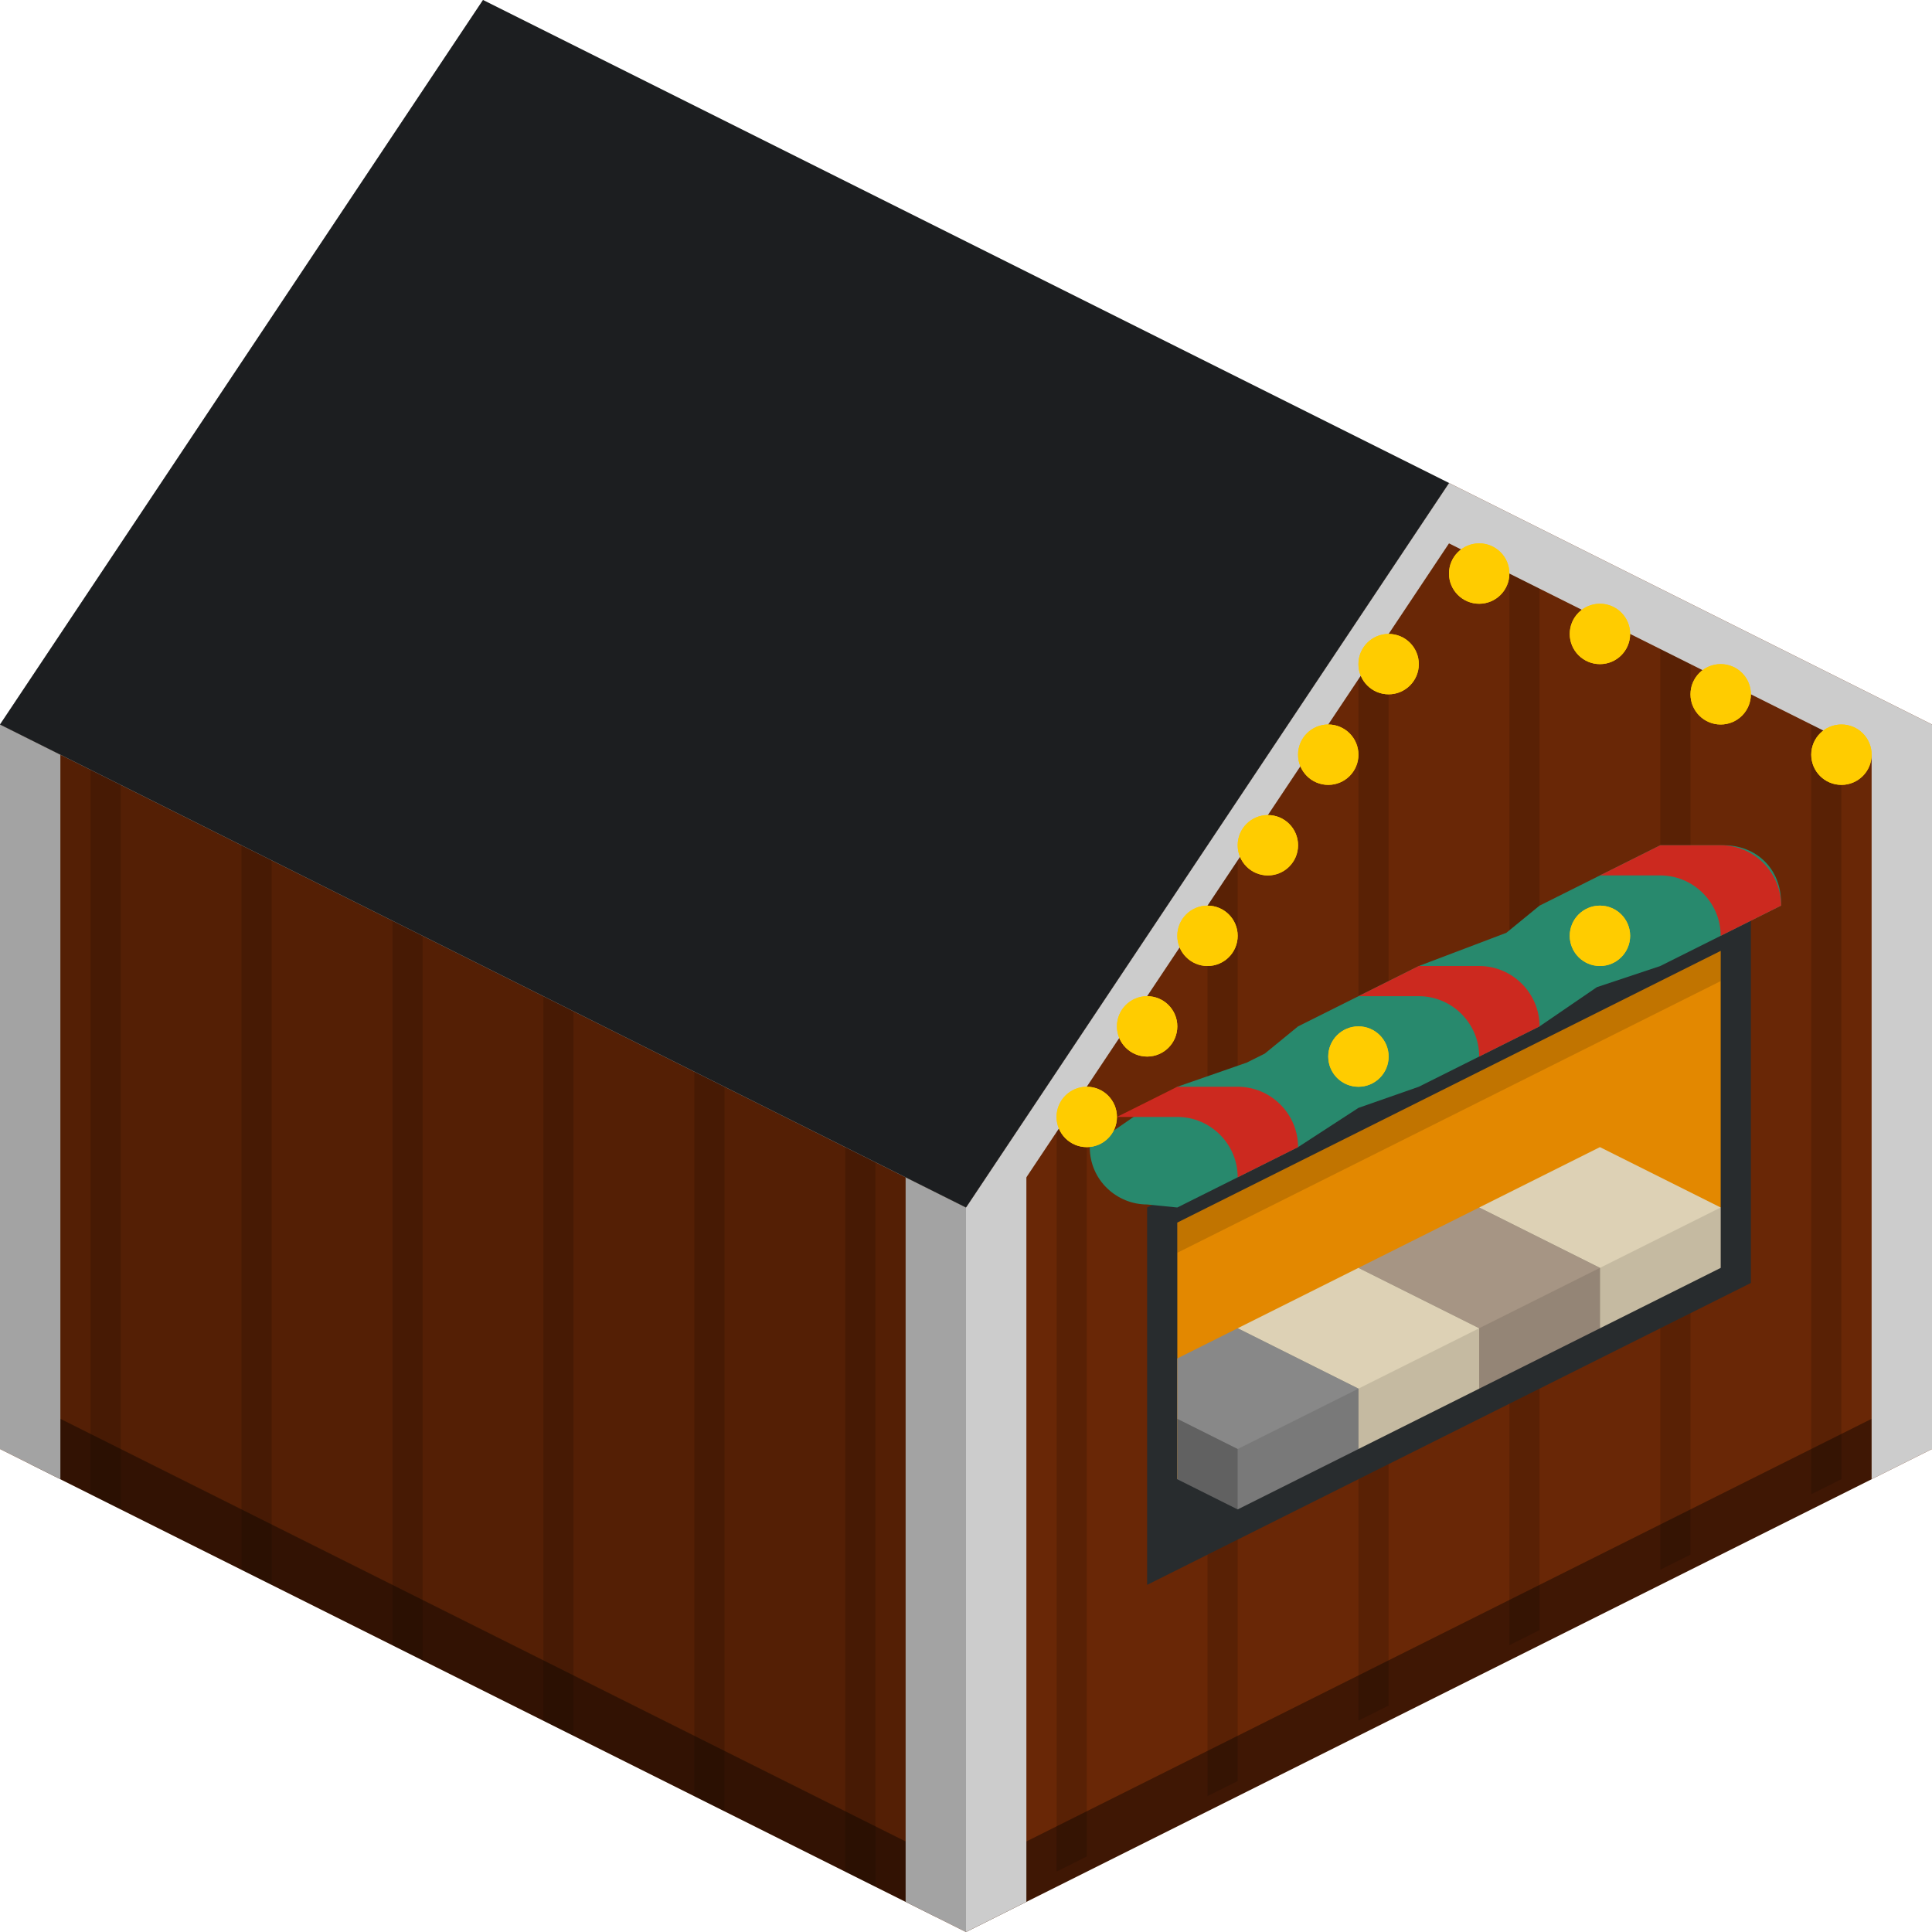 <?xml version="1.0" encoding="UTF-8" standalone="no"?>
<!-- Generator: Adobe Illustrator 18.1.0, SVG Export Plug-In . SVG Version: 6.00 Build 0)  -->

<svg
   xmlns:dc="http://purl.org/dc/elements/1.1/"
   xmlns:cc="http://creativecommons.org/ns#"
   xmlns:rdf="http://www.w3.org/1999/02/22-rdf-syntax-ns#"
   xmlns:svg="http://www.w3.org/2000/svg"
   xmlns="http://www.w3.org/2000/svg"
   xmlns:sodipodi="http://sodipodi.sourceforge.net/DTD/sodipodi-0.dtd"
   xmlns:inkscape="http://www.inkscape.org/namespaces/inkscape"
   version="1.1"
   id="Layer_1"
   x="0px"
   y="0px"
   viewBox="0 0 64 64"
   enable-background="new 0 0 64 64"
   xml:space="preserve"
   sodipodi:docname="christmas-market.svg"
   inkscape:export-filename="C:\ML\Projekte\Adventskalender\assets\images\Item2.png"
   inkscape:export-xdpi="96"
   inkscape:export-ydpi="96"
   inkscape:version="0.92.4 (5da689c313, 2019-01-14)"><defs
   id="defs47591" /><sodipodi:namedview
   pagecolor="#ffffff"
   bordercolor="#666666"
   borderopacity="1"
   objecttolerance="10"
   gridtolerance="10"
   guidetolerance="10"
   inkscape:pageopacity="0"
   inkscape:pageshadow="2"
   inkscape:window-width="3440"
   inkscape:window-height="1377"
   id="namedview47589"
   showgrid="false"
   inkscape:zoom="3.6875"
   inkscape:cx="16.677966"
   inkscape:cy="32"
   inkscape:window-x="-8"
   inkscape:window-y="-8"
   inkscape:window-maximized="1"
   inkscape:current-layer="Layer_1" />
<g
   id="g47504"
   transform="matrix(-1,0,0,1,64,0)">
	<g
   id="g47418">
		<polygon
   points="64,48 64,24 32,40 32,64 "
   id="polygon47396"
   style="fill:#762c07" />
		<polygon
   points="33,63.5 33,61.5 63,46.5 63,48.5 "
   id="polygon47398"
   style="opacity:0.4" />
		<polygon
   points="32,40 32,64 34,63 34,39 "
   id="polygon47400"
   style="fill:#e5e5e5" />
		<polygon
   points="64,24 64,48 62,49 62,25 "
   id="polygon47402"
   style="fill:#e5e5e5" />
		<polygon
   points="40,60 40,36 41,35.5 41,59.5 "
   id="polygon47404"
   style="opacity:0.15" />
		<polygon
   points="35,62.5 35,38.5 36,38 36,62 "
   id="polygon47406"
   style="opacity:0.15" />
		<polygon
   points="45,57.5 45,33.5 46,33 46,57 "
   id="polygon47408"
   style="opacity:0.15" />
		<polygon
   points="55,52.5 55,28.5 56,28 56,52 "
   id="polygon47410"
   style="opacity:0.15" />
		<polygon
   points="60,50 60,26 61,25.5 61,49.5 "
   id="polygon47412"
   style="opacity:0.15" />
		<polygon
   points="50,55 50,31 51,30.5 51,54.5 "
   id="polygon47414"
   style="opacity:0.15" />
		<polygon
   points="32,64 64,48 64,24 32,40 "
   id="polygon47416"
   style="opacity:0.29" />
	</g>
	<g
   id="g47494">
		<polygon
   points="32,64 32,40 16,16 0,24 0,48 "
   id="polygon47420"
   style="fill:#762c07" />
		<polygon
   points="2,49 2,47 32,62 32,64 "
   id="polygon47422"
   style="opacity:0.4" />
		<polygon
   points="0,24.6 0,48 2,49 2,23.5 "
   id="polygon47424"
   style="fill:#e5e5e5" />
		<polygon
   points="32,40 32,64 30,63 30,38 "
   id="polygon47426"
   style="fill:#e5e5e5" />
		<g
   id="g47440">
			<polygon
   points="8,51.5 8,20.5 9,21 9,52 "
   id="polygon47428"
   style="opacity:0.15" />
			<polygon
   points="3,49 3,23 4,23.5 4,49.5 "
   id="polygon47430"
   style="opacity:0.15" />
			<polygon
   points="13,54 13,18 14,18.5 14,54.5 "
   id="polygon47432"
   style="opacity:0.15" />
			<polygon
   points="23,59 23,28 24,28.5 24,59.5 "
   id="polygon47434"
   style="opacity:0.15" />
			<polygon
   points="28,61.5 28,35.5 29,36 29,62 "
   id="polygon47436"
   style="opacity:0.15" />
			<polygon
   points="18,56.5 18,20.5 19,21 19,57 "
   id="polygon47438"
   style="opacity:0.15" />
		</g>
		<polygon
   points="0,24 0,26 16,18 32,42 32,40 16,16 "
   id="polygon47442"
   style="fill:#e5e5e5" />
		<g
   id="g47450">
			<polygon
   points="26,52.5 26,40 6,30 6,42.5 "
   id="polygon47444"
   style="fill:#2d3134" />
			<polygon
   points="25,49 25,40.5 7,31.5 7,40 "
   id="polygon47446"
   style="fill:#ff9900" />
			<polygon
   points="25,41.5 25,40.5 7,31.5 7,32.5 "
   id="polygon47448"
   style="opacity:0.15" />
		</g>
		<g
   id="g47460">
			<g
   id="g47458">
				<polygon
   points="7,42 11,44 15,42 15,40 11,38 7,40 "
   id="polygon47452"
   style="fill:#f8ebcb" />
				<polygon
   points="15,42 15,40 11,42 11,44 "
   id="polygon47454"
   style="opacity:0.29" />
				<polygon
   points="7,42 7,40 11,42 11,44 "
   id="polygon47456"
   style="opacity:0.11" />
			</g>
		</g>
		<g
   id="g47470">
			<g
   id="g47468">
				<polygon
   points="11,44 15,46 19,44 19,42 15,40 11,42 "
   id="polygon47462"
   style="fill:#baa794" />
				<polygon
   points="19,44 19,42 15,44 15,46 "
   id="polygon47464"
   style="opacity:0.29" />
				<polygon
   points="11,44 11,42 15,44 15,46 "
   id="polygon47466"
   style="opacity:0.11" />
			</g>
		</g>
		<g
   id="g47480">
			<g
   id="g47478">
				<polygon
   points="15,46 19,48 23,46 23,44 19,42 15,44 "
   id="polygon47472"
   style="fill:#f8ebcb" />
				<polygon
   points="23,46 23,44 19,46 19,48 "
   id="polygon47474"
   style="opacity:0.29" />
				<polygon
   points="15,46 15,44 19,46 19,48 "
   id="polygon47476"
   style="opacity:0.11" />
			</g>
		</g>
		<g
   id="g47490">
			<g
   id="g47488">
				<polygon
   points="19,48 23,50 25,49 25,47 25,45 23,44 19,46 "
   id="polygon47482"
   style="fill:#999999" />
				<polygon
   points="25,49 25,47 23,48 23,50 "
   id="polygon47484"
   style="opacity:0.29" />
				<polygon
   points="19,48 19,46 23,48 23,50 "
   id="polygon47486"
   style="opacity:0.11" />
			</g>
		</g>
		<polygon
   points="0,24 0,48 32,64 32,40 16,16 "
   id="polygon47492"
   style="opacity:0.11" />
	</g>
	<polygon
   points="16,16 48,0 64,24 32,40 "
   id="polygon47496"
   style="fill:#2d3134" />
	<polygon
   points="16,16 48,0 64,24 32,40 "
   id="polygon47498"
   style="opacity:0.39" />
	<polygon
   points="16,16 48,0 32,8 0,24 "
   id="polygon47500"
   style="fill:#2d3134" />
	<polygon
   points="16,16 48,0 32,8 0,24 "
   id="polygon47502"
   style="opacity:0.06" />
</g>
<g
   id="g47526"
   transform="matrix(-1,0,0,1,64,0)">
	<path
   d="M 5,29.9 V 30 l 4,2 2.1,0.7 1.9,1.3 2,1 2,1 2,0.7 2,1.3 4,2 v 0 l 1,-0.1 c 1,0 1.9,-0.8 1.9,-1.9 L 25,36 22.7,35.2 C 22.5,35.1 22.3,35 22.1,34.9 L 21,34 18,32.5 17,32 14.1,30.9 13,30 9,28 H 6.9 C 5.8,28 5,28.8 5,29.9 Z"
   id="path47506"
   inkscape:connector-curvature="0"
   style="fill:#28896d" />
	<path
   d="M 11,29 9,28 H 7 c -1.1,0 -2,0.9 -2,2 v 0 l 2,1 v 0 c 0,-1.1 0.9,-2 2,-2 z"
   id="path47508"
   inkscape:connector-curvature="0"
   style="fill:#cc291f" />
	<path
   d="m 19,33 -2,-1 h -2 c -1.1,0 -2,0.9 -2,2 v 0 l 2,1 v 0 c 0,-1.1 0.9,-2 2,-2 z"
   id="path47510"
   inkscape:connector-curvature="0"
   style="fill:#cc291f" />
	<path
   d="m 27,37 -2,-1 h -2 c -1.1,0 -2,0.9 -2,2 v 0 l 2,1 v 0 c 0,-1.1 0.9,-2 2,-2 z"
   id="path47512"
   inkscape:connector-curvature="0"
   style="fill:#cc291f" />
	<g
   id="g47518">
		<circle
   cx="11"
   cy="31"
   r="1"
   id="circle47514"
   style="fill:#ffcc00" />
		<circle
   cx="11"
   cy="31"
   r="1"
   id="circle47516"
   style="fill:#ffcc00" />
	</g>
	<g
   id="g47524">
		<circle
   cx="19"
   cy="35"
   r="1"
   id="circle47520"
   style="fill:#ffcc00" />
		<circle
   cx="19"
   cy="35"
   r="1"
   id="circle47522"
   style="fill:#ffcc00" />
	</g>
</g>
<g
   id="g47532"
   transform="matrix(-1,0,0,1,64,0)">
	<circle
   cx="3"
   cy="25"
   r="1"
   id="circle47528"
   style="fill:#ffcc00" />
	<circle
   cx="3"
   cy="25"
   r="1"
   id="circle47530"
   style="fill:#ffcc00" />
</g>
<g
   id="g47538"
   transform="matrix(-1,0,0,1,64,0)">
	<circle
   cx="7"
   cy="23"
   r="1"
   id="circle47534"
   style="fill:#ffcc00" />
	<circle
   cx="7"
   cy="23"
   r="1"
   id="circle47536"
   style="fill:#ffcc00" />
</g>
<g
   id="g47544"
   transform="matrix(-1,0,0,1,64,0)">
	<circle
   cx="11"
   cy="21"
   r="1"
   id="circle47540"
   style="fill:#ffcc00" />
	<circle
   cx="11"
   cy="21"
   r="1"
   id="circle47542"
   style="fill:#ffcc00" />
</g>
<g
   id="g47550"
   transform="matrix(-1,0,0,1,64,0)">
	<circle
   cx="15"
   cy="19"
   r="1"
   id="circle47546"
   style="fill:#ffcc00" />
	<circle
   cx="15"
   cy="19"
   r="1"
   id="circle47548"
   style="fill:#ffcc00" />
</g>
<g
   id="g47556"
   transform="matrix(-1,0,0,1,64,0)">
	<circle
   cx="18"
   cy="22"
   r="1"
   id="circle47552"
   style="fill:#ffcc00" />
	<circle
   cx="18"
   cy="22"
   r="1"
   id="circle47554"
   style="fill:#ffcc00" />
</g>
<g
   id="g47562"
   transform="matrix(-1,0,0,1,64,0)">
	<circle
   cx="20"
   cy="25"
   r="1"
   id="circle47558"
   style="fill:#ffcc00" />
	<circle
   cx="20"
   cy="25"
   r="1"
   id="circle47560"
   style="fill:#ffcc00" />
</g>
<g
   id="g47568"
   transform="matrix(-1,0,0,1,64,0)">
	<circle
   cx="22"
   cy="28"
   r="1"
   id="circle47564"
   style="fill:#ffcc00" />
	<circle
   cx="22"
   cy="28"
   r="1"
   id="circle47566"
   style="fill:#ffcc00" />
</g>
<g
   id="g47574"
   transform="matrix(-1,0,0,1,64,0)">
	<circle
   cx="24"
   cy="31"
   r="1"
   id="circle47570"
   style="fill:#ffcc00" />
	<circle
   cx="24"
   cy="31"
   r="1"
   id="circle47572"
   style="fill:#ffcc00" />
</g>
<g
   id="g47580"
   transform="matrix(-1,0,0,1,64,0)">
	<circle
   cx="26"
   cy="34"
   r="1"
   id="circle47576"
   style="fill:#ffcc00" />
	<circle
   cx="26"
   cy="34"
   r="1"
   id="circle47578"
   style="fill:#ffcc00" />
</g>
<g
   id="g47586"
   transform="matrix(-1,0,0,1,64,0)">
	<circle
   cx="28"
   cy="37"
   r="1"
   id="circle47582"
   style="fill:#ffcc00" />
	<circle
   cx="28"
   cy="37"
   r="1"
   id="circle47584"
   style="fill:#ffcc00" />
</g>
</svg>